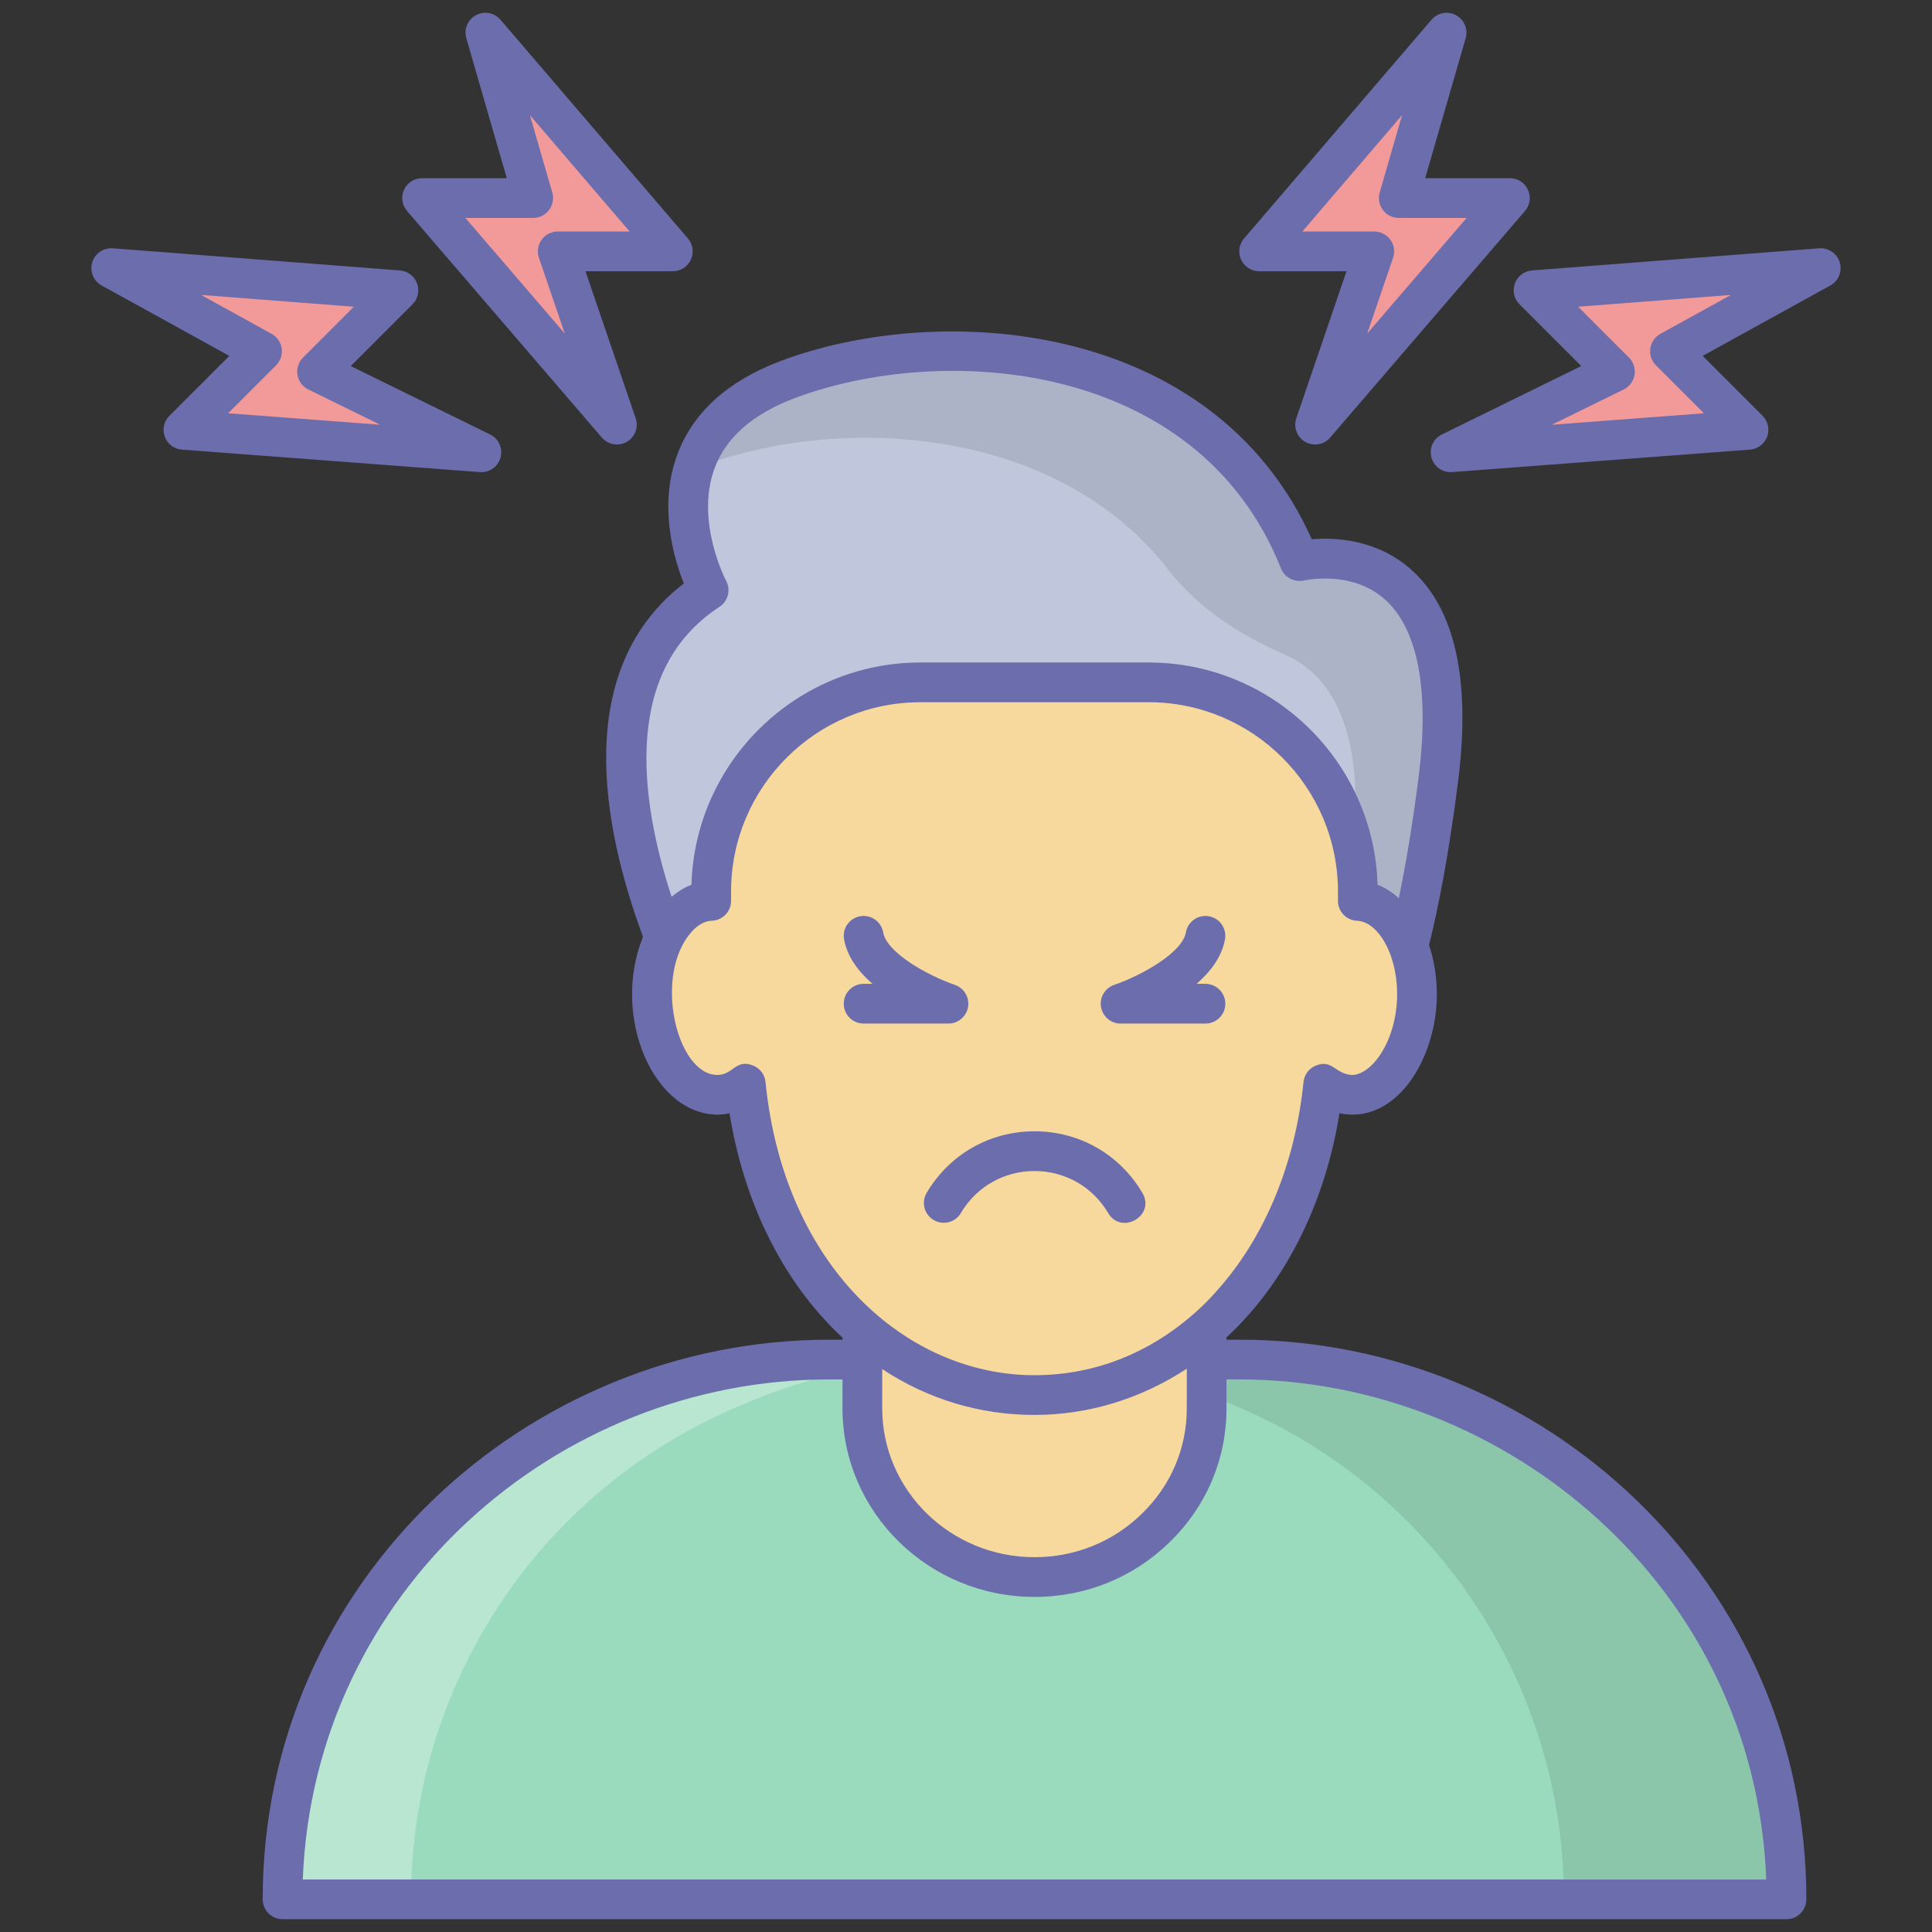 <svg id="_x32_9_Headache_1_" enable-background="new 0 0 128 128" height="512" viewBox="0 0 128 128" width="512" xmlns="http://www.w3.org/2000/svg"><rect x="0" y="0" width="128" height="128" fill="#333333" stroke="none"/><g id="_x32_9_Headache"><g><g><g fill="#f19a99"><path d="m87.129 28.132 3.92-11.477h-7.627l12.418-14.492-3.167 10.959h7.362z"/><path d="m96.106 29.965 10.887-5.344-5.393-5.393 19.029-1.466-9.989 5.509 5.206 5.206z"/><path d="m40.87 28.132-3.92-11.477h7.627l-12.418-14.492 3.167 10.959h-7.362z"/><path d="m31.894 29.965-10.888-5.344 5.393-5.393-19.028-1.466 9.988 5.509-5.206 5.206z"/><path d="m95.286 51.709c-2.224 17.35-5.494 18.448-5.494 18.448h-41.952s-13.639-22.74-.892-31.053c0 0-5.339-9.929 5.184-13.936 10.536-3.995 28.17-2.508 33.962 12.01 0 0 11.415-2.818 9.192 14.531z"/></g><path d="m95.289 51.71c-2.223 17.354-5.5 18.446-5.5 18.446h-41.944s-12.236-20.381-2.71-29.603c.526-.526 1.132-1 1.816-1.447 0 0-5.342-9.934 5.184-13.933 10.539-3.999 28.169-2.513 33.958 12.013 0-.002 11.42-2.83 9.196 14.524z" fill="#c0c7dc"/><path d="m95.289 51.71c-2.223 17.354-5.5 18.446-5.5 18.446h-6.434c3.237-3.118 5.473-7.315 6.092-12.052.026-.21.053-.421.079-.645 1.21-9.394-1.592-12.881-4.408-14.091-2.973-1.289-5.736-3.066-7.723-5.631-7.486-9.631-21.907-10.276-31.011-6.815-.158.053-.303.119-.447.184.658-2.25 2.381-4.486 6.197-5.934 10.539-3.999 28.169-2.513 33.958 12.013.001-.001 11.421-2.829 9.197 14.525z" opacity=".1"/><path d="m118.36 125.836h-99.642c0-14.145 8.414-26.934 21.404-32.533l.776-.335c4.429-1.909 9.201-2.894 14.023-2.894h27.236c4.823 0 9.594.985 14.023 2.894l.776.335c12.99 5.599 21.404 18.388 21.404 32.533z" fill="#9adbbe"/><path d="m118.354 125.836h-14.736c0-14.144-8.42-26.932-21.406-32.537l-.776-.329c-4.434-1.908-9.197-2.894-14.026-2.894h14.749c4.816 0 9.592.987 14.026 2.894l.776.329c12.985 5.605 21.393 18.393 21.393 32.537z" opacity=".1"/><path d="m63.436 90.075c-4.829 0-9.592.987-14.025 2.894l-.776.329c-6.486 2.803-11.841 7.394-15.578 13.065-3.724 5.67-5.829 12.407-5.829 19.472h-8.513c0-7.065 2.105-13.802 5.829-19.472 3.736-5.671 9.078-10.263 15.578-13.065l.776-.329c4.434-1.908 9.197-2.894 14.025-2.894z" fill="#fff" opacity=".3"/><path d="m79.944 82.132v11.176c0 3.087-1.272 5.877-3.347 7.896-2.06 2.033-4.907 3.28-8.058 3.28-6.301 0-11.405-5.002-11.405-11.176v-11.176z" fill="#f7d89d"/><path d="m93.873 66.248c-.163 3.556-2.128 6.366-4.417 6.285-.666-.049-1.267-.293-1.787-.714-.601 5.96-2.842 11.027-6.123 14.632-.276.325-.569.617-.861.91-3.329 3.232-7.568 5.067-12.148 5.067-4.531 0-8.704-1.787-12.001-4.921v-.017c-.308-.308-.617-.601-.893-.91-3.346-3.621-5.635-8.737-6.236-14.762-.536.422-1.137.666-1.786.714-2.306.081-4.271-2.729-4.417-6.285-.13-3.524 1.608-6.48 3.914-6.561v-.616c0-7.656 6.206-13.862 13.862-13.862h15.118c7.656 0 13.862 6.206 13.862 13.862v.618c2.289.081 4.043 3.036 3.913 6.56z" fill="#f7d89d"/></g><g fill="#6b6dad"><path d="m96.465 1.006c-.542-.293-1.221-.169-1.624.301l-12.419 14.492c-.728.852-.122 2.172 1 2.172h5.787l-3.325 9.737c-.204.597.045 1.254.592 1.568.543.311 1.237.197 1.65-.285l12.906-15.011c.733-.852.127-2.173-.997-2.173h-5.612l2.682-9.277c.172-.596-.096-1.23-.64-1.524zm.704 13.431-6.59 7.665 1.715-5.022c.137-.402.072-.845-.175-1.19-.247-.346-.646-.551-1.07-.551h-4.767l6.609-7.713-1.483 5.13c-.114.398-.036.826.213 1.156.248.33.637.525 1.051.525z"/><path d="m121.89 17.385c-.176-.594-.755-.977-1.362-.935l-19.029 1.467c-.511.04-.955.373-1.132.856-.179.482-.06 1.023.303 1.386l4.092 4.092-9.236 4.534c-.567.278-.856.918-.69 1.526.157.576.68.97 1.268.97.033 0 .067-.001.1-.004l19.739-1.489c.513-.039.956-.373 1.135-.854.179-.482.06-1.024-.303-1.388l-3.968-3.968 8.457-4.665c.543-.298.803-.935.626-1.528zm-11.885 4.734c-.361.2-.609.558-.667.968-.058.409.08.822.373 1.115l3.179 3.179-10.078.76 4.762-2.338c.382-.187.649-.546.718-.965s-.067-.846-.367-1.146l-3.37-3.371 10.129-.781z"/><path d="m26.769 12.573c-.215.467-.136 1.016.199 1.406l12.905 15.011c.412.48 1.106.596 1.65.285.547-.314.797-.971.592-1.568l-3.325-9.737h5.787c.514 0 .98-.299 1.195-.766s.139-1.016-.195-1.406l-12.419-14.491c-.403-.472-1.083-.594-1.624-.301-.545.294-.812.928-.64 1.523l2.682 9.277h-5.611c-.514 0-.982.299-1.196.767zm8.557 1.864c.414 0 .803-.195 1.051-.525.249-.331.328-.759.213-1.156l-1.483-5.13 6.609 7.713h-4.766c-.424 0-.824.205-1.07.551-.247.345-.312.788-.175 1.19l1.715 5.021-6.589-7.664z"/><path d="m7.472 16.45c-.619-.044-1.185.341-1.362.935s.082 1.23.624 1.529l8.457 4.665-3.969 3.968c-.364.364-.482.905-.303 1.388.179.482.622.816 1.135.854l19.741 1.489c.627.048 1.203-.356 1.368-.966.166-.608-.123-1.249-.69-1.527l-9.237-4.533 4.092-4.092c.364-.363.482-.905.303-1.386-.177-.482-.621-.816-1.132-.856zm12.604 7.242c-.301.3-.437.727-.367 1.146.069.419.337.778.718.966l4.763 2.337-10.078-.76 3.179-3.179c.293-.292.43-.705.373-1.115-.058-.409-.306-.768-.667-.968l-4.677-2.579 10.127.781z"/><path d="m51.664 23.938c-3.472 1.322-5.754 3.395-6.784 6.16-1.262 3.386-.252 6.856.425 8.559-7.353 5.669-5.451 15.98-2.705 23.412-2.132 5.248.705 11.934 5.121 11.776.207-.015.411-.045.612-.088.894 5.609 3.373 11.055 7.486 14.866v.136h-.897c-19.911 0-37.518 15.913-37.518 37.077 0 .727.588 1.316 1.316 1.316h99.641c.727 0 1.316-.589 1.316-1.316 0-21.043-17.461-37.077-37.519-37.077h-.898v-.155c4.121-3.814 6.586-9.239 7.484-14.849 3.559.757 6.251-3.222 6.444-7.448 0-.004 0-.008 0-.012.048-1.3-.136-2.562-.511-3.687.672-2.689 1.33-6.175 1.914-10.733.869-6.775-.17-11.528-3.084-14.126-2.284-2.037-5.067-2.149-6.596-2.02-6.586-14.655-24.766-15.766-35.247-11.791zm30.492 67.453c17.512 0 34.117 13.645 34.862 33.13h-96.958c.728-19.039 16.753-33.13 34.861-33.13h.897v1.918c0 6.888 5.707 12.491 12.721 12.491 3.402 0 6.591-1.3 8.975-3.653 2.416-2.349 3.745-5.488 3.745-8.839v-1.918h.897zm-23.707 1.918v-2.605c3.028 1.996 6.459 3.039 10.089 3.039 3.571 0 7.044-1.068 10.09-3.064v2.629c0 2.633-1.047 5.103-2.956 6.959-1.894 1.87-4.426 2.901-7.132 2.901-5.564.001-10.091-4.422-10.091-9.859zm31.103-22.088c-1.115-.08-1.293-1.071-2.387-.617-.447.186-.755.601-.804 1.082-.55 5.453-2.604 10.382-5.815 13.912-.247.289-.508.549-.775.818-3.165 3.071-7.047 4.695-11.232 4.695-8.462 0-16.595-7.141-17.821-19.423-.048-.478-.352-.892-.794-1.08-1.166-.5-1.343.61-2.392.61-2.74 0-4.29-6.712-1.663-9.533.407-.437.843-.668 1.296-.684.708-.025 1.269-.606 1.269-1.315v-.616c0-6.918 5.629-12.546 12.547-12.546h15.118c6.918 0 12.545 5.628 12.545 12.546v.618c0 .709.561 1.29 1.269 1.315.558.019 1.01.383 1.29.685.902.969 1.421 2.695 1.356 4.505-.139 3.021-1.777 5.047-3.007 5.028zm-3.148-32.764c.031-.007 3.154-.72 5.369 1.274 2.183 1.964 2.945 6.048 2.206 11.811-.41 3.198-.855 5.814-1.303 7.959-.44-.379-.905-.696-1.408-.881-.239-8.161-6.952-14.728-15.17-14.728h-15.117c-8.218 0-14.933 6.566-15.172 14.727-.468.17-.902.458-1.315.796-2.19-6.728-3.169-15.074 3.173-19.21.57-.372.762-1.12.442-1.722-.021-.039-2.075-3.973-.758-7.481.758-2.018 2.523-3.567 5.247-4.604 9.732-3.688 26.719-2.659 32.274 11.268.242.606.901.937 1.532.791z"/><path d="m64.134 66.715c.107-.633-.261-1.251-.867-1.462-1.831-.633-4.516-2.133-4.755-3.482-.125-.716-.813-1.195-1.524-1.067-.716.127-1.194.809-1.066 1.524.204 1.161.957 2.148 1.884 2.953h-.588c-.727 0-1.316.589-1.316 1.316s.588 1.316 1.316 1.316h5.621c.641 0 1.188-.464 1.295-1.098z"/><path d="m79.863 65.182h-.588c.926-.805 1.679-1.792 1.884-2.953.127-.716-.351-1.398-1.066-1.524-.713-.127-1.399.352-1.524 1.067-.239 1.349-2.924 2.849-4.757 3.482-.606.21-.974.828-.867 1.462s.654 1.098 1.296 1.098h5.623c.727 0 1.316-.589 1.316-1.316-.001-.727-.59-1.316-1.317-1.316z"/><path d="m68.541 74.951c-.001 0-.001 0 0 0-2.966 0-5.638 1.524-7.146 4.076-.37.626-.163 1.433.463 1.803.626.371 1.433.163 1.801-.463 1.032-1.744 2.856-2.784 4.881-2.784 2.025.001 3.849 1.041 4.88 2.784.879 1.488 3.158.172 2.264-1.339-1.509-2.553-4.179-4.077-7.143-4.077z"/></g></g></g></svg>